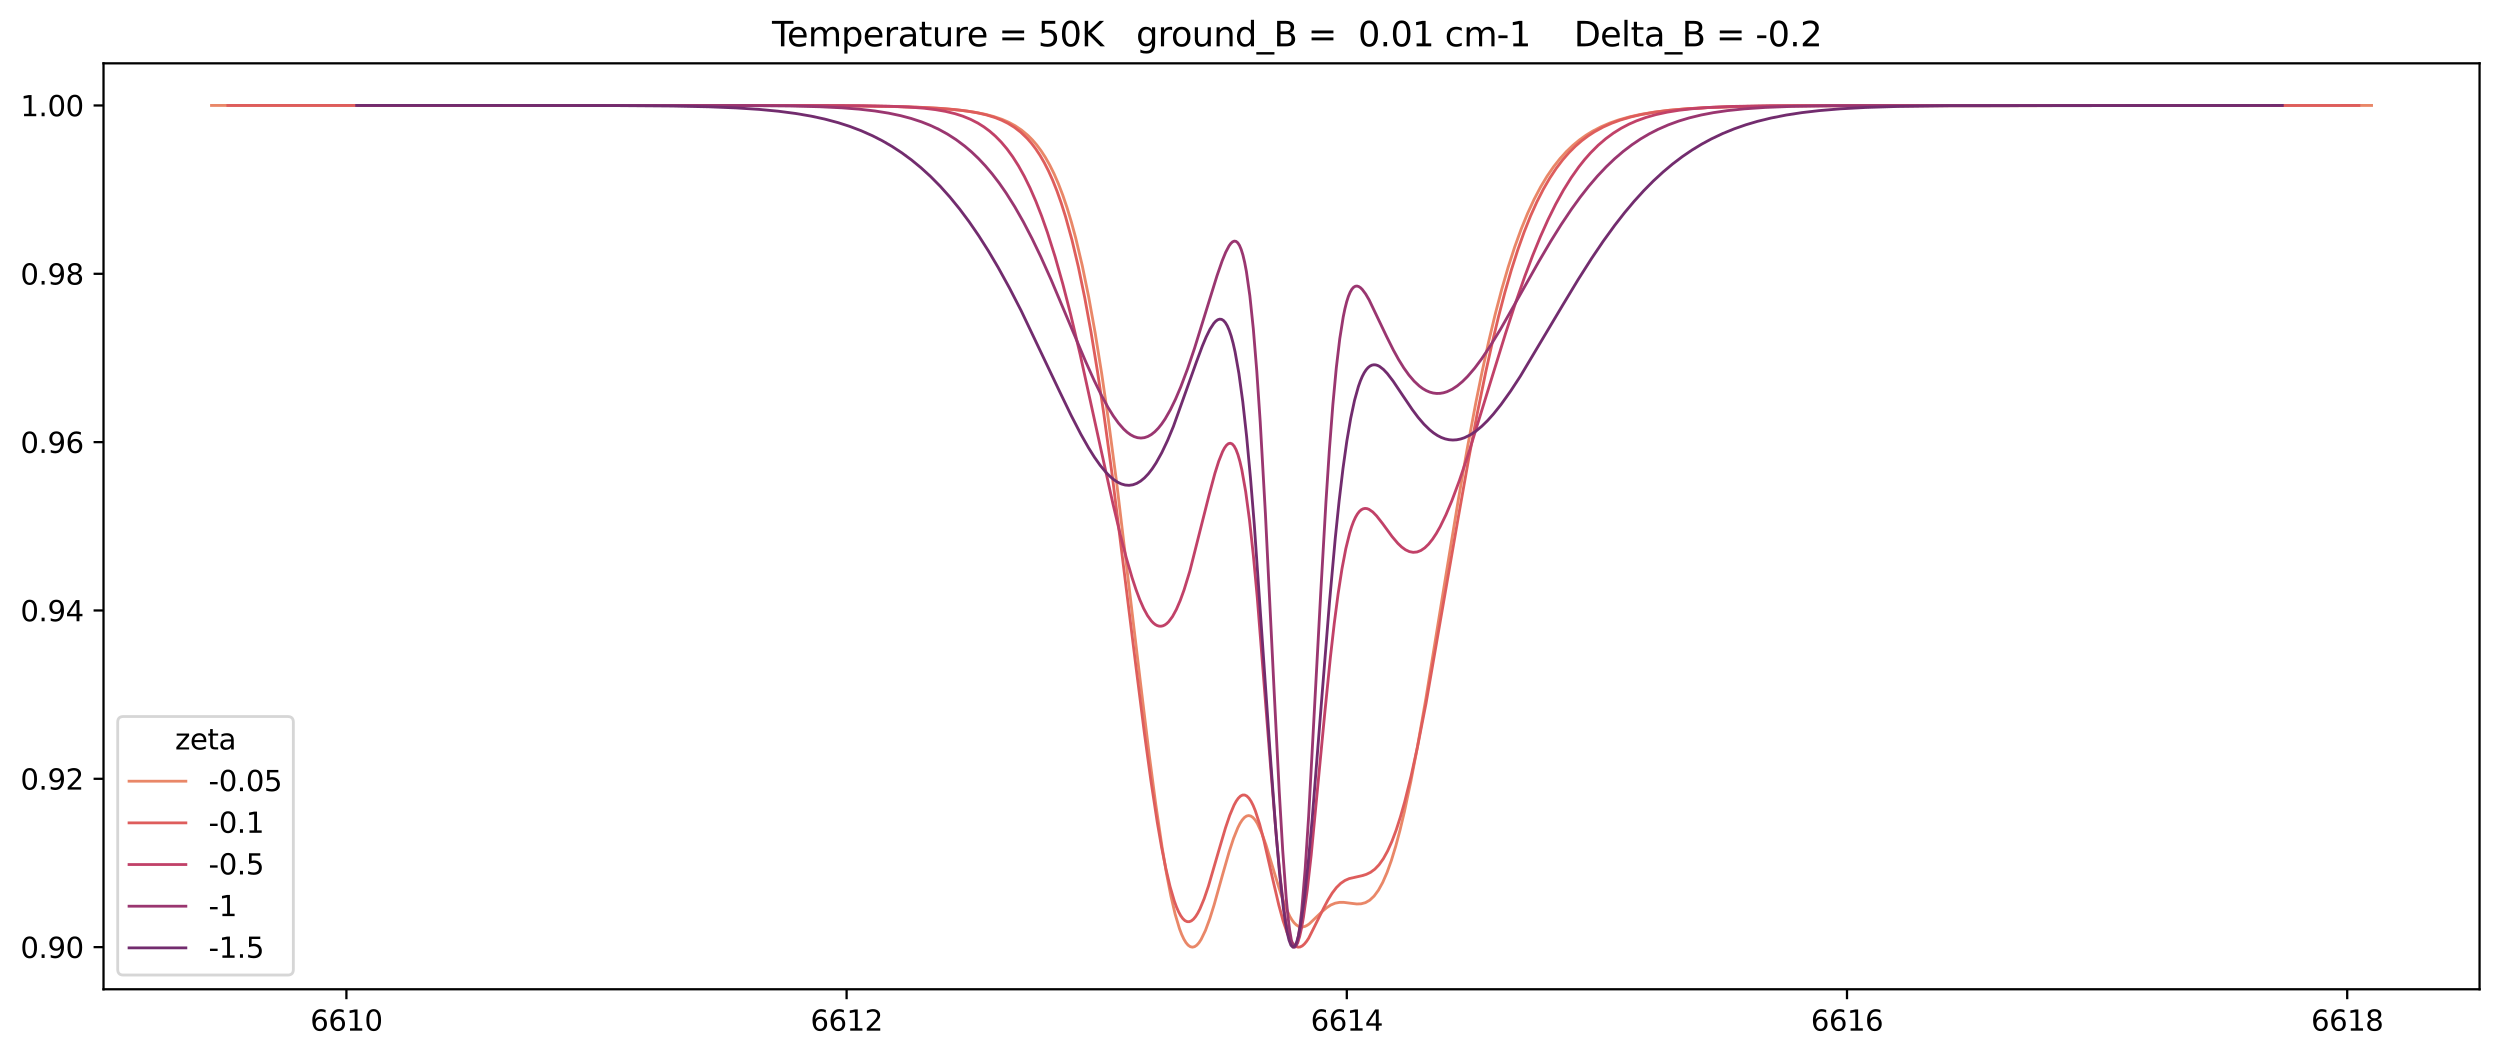 <?xml version="1.0" encoding="utf-8" standalone="no"?>
<!DOCTYPE svg PUBLIC "-//W3C//DTD SVG 1.1//EN"
  "http://www.w3.org/Graphics/SVG/1.1/DTD/svg11.dtd">
<svg height="372.356pt" version="1.1" viewBox="0 0 880.666 372.356" width="880.666pt" xmlns="http://www.w3.org/2000/svg" xmlns:xlink="http://www.w3.org/1999/xlink">
 <defs>
  <style type="text/css">*{stroke-linecap:butt;stroke-linejoin:round;}</style>
 </defs>
 <g id="figure_1">
  <g id="patch_1">
   <path d="M 0 372.356 
L 880.666 372.356 
L 880.666 0 
L 0 0 
z
" style="fill:#ffffff;"/>
  </g>
  <g id="axes_1">
   <g id="patch_2">
    <path d="M 36.466 348.478 
L 873.466 348.478 
L 873.466 22.318 
L 36.466 22.318 
z
" style="fill:#ffffff;"/>
   </g>
   <g id="matplotlib.axis_1">
    <g id="xtick_1">
     <g id="line2d_1">
      <defs>
       <path d="M 0 0 
L 0 3.5 
" id="ma0781d3fad" style="stroke:#000000;stroke-width:0.8;"/>
      </defs>
      <g>
       <use style="stroke:#000000;stroke-width:0.8;" x="122.028" xlink:href="#ma0781d3fad" y="348.478"/>
      </g>
     </g>
     <g id="text_1">
      <!-- 6610 -->
      <g transform="translate(109.303 363.077)scale(0.1 -0.1)">
       <defs>
        <path d="M 2113 2584 
Q 1688 2584 1439 2293 
Q 1191 2003 1191 1497 
Q 1191 994 1439 701 
Q 1688 409 2113 409 
Q 2538 409 2786 701 
Q 3034 994 3034 1497 
Q 3034 2003 2786 2293 
Q 2538 2584 2113 2584 
z
M 3366 4563 
L 3366 3988 
Q 3128 4100 2886 4159 
Q 2644 4219 2406 4219 
Q 1781 4219 1451 3797 
Q 1122 3375 1075 2522 
Q 1259 2794 1537 2939 
Q 1816 3084 2150 3084 
Q 2853 3084 3261 2657 
Q 3669 2231 3669 1497 
Q 3669 778 3244 343 
Q 2819 -91 2113 -91 
Q 1303 -91 875 529 
Q 447 1150 447 2328 
Q 447 3434 972 4092 
Q 1497 4750 2381 4750 
Q 2619 4750 2861 4703 
Q 3103 4656 3366 4563 
z
" id="DejaVuSans-36" transform="scale(0.016)"/>
        <path d="M 794 531 
L 1825 531 
L 1825 4091 
L 703 3866 
L 703 4441 
L 1819 4666 
L 2450 4666 
L 2450 531 
L 3481 531 
L 3481 0 
L 794 0 
L 794 531 
z
" id="DejaVuSans-31" transform="scale(0.016)"/>
        <path d="M 2034 4250 
Q 1547 4250 1301 3770 
Q 1056 3291 1056 2328 
Q 1056 1369 1301 889 
Q 1547 409 2034 409 
Q 2525 409 2770 889 
Q 3016 1369 3016 2328 
Q 3016 3291 2770 3770 
Q 2525 4250 2034 4250 
z
M 2034 4750 
Q 2819 4750 3233 4129 
Q 3647 3509 3647 2328 
Q 3647 1150 3233 529 
Q 2819 -91 2034 -91 
Q 1250 -91 836 529 
Q 422 1150 422 2328 
Q 422 3509 836 4129 
Q 1250 4750 2034 4750 
z
" id="DejaVuSans-30" transform="scale(0.016)"/>
       </defs>
       <use xlink:href="#DejaVuSans-36"/>
       <use x="63.623" xlink:href="#DejaVuSans-36"/>
       <use x="127.246" xlink:href="#DejaVuSans-31"/>
       <use x="190.869" xlink:href="#DejaVuSans-30"/>
      </g>
     </g>
    </g>
    <g id="xtick_2">
     <g id="line2d_2">
      <g>
       <use style="stroke:#000000;stroke-width:0.8;" x="298.231" xlink:href="#ma0781d3fad" y="348.478"/>
      </g>
     </g>
     <g id="text_2">
      <!-- 6612 -->
      <g transform="translate(285.506 363.077)scale(0.1 -0.1)">
       <defs>
        <path d="M 1228 531 
L 3431 531 
L 3431 0 
L 469 0 
L 469 531 
Q 828 903 1448 1529 
Q 2069 2156 2228 2338 
Q 2531 2678 2651 2914 
Q 2772 3150 2772 3378 
Q 2772 3750 2511 3984 
Q 2250 4219 1831 4219 
Q 1534 4219 1204 4116 
Q 875 4013 500 3803 
L 500 4441 
Q 881 4594 1212 4672 
Q 1544 4750 1819 4750 
Q 2544 4750 2975 4387 
Q 3406 4025 3406 3419 
Q 3406 3131 3298 2873 
Q 3191 2616 2906 2266 
Q 2828 2175 2409 1742 
Q 1991 1309 1228 531 
z
" id="DejaVuSans-32" transform="scale(0.016)"/>
       </defs>
       <use xlink:href="#DejaVuSans-36"/>
       <use x="63.623" xlink:href="#DejaVuSans-36"/>
       <use x="127.246" xlink:href="#DejaVuSans-31"/>
       <use x="190.869" xlink:href="#DejaVuSans-32"/>
      </g>
     </g>
    </g>
    <g id="xtick_3">
     <g id="line2d_3">
      <g>
       <use style="stroke:#000000;stroke-width:0.8;" x="474.434" xlink:href="#ma0781d3fad" y="348.478"/>
      </g>
     </g>
     <g id="text_3">
      <!-- 6614 -->
      <g transform="translate(461.709 363.077)scale(0.1 -0.1)">
       <defs>
        <path d="M 2419 4116 
L 825 1625 
L 2419 1625 
L 2419 4116 
z
M 2253 4666 
L 3047 4666 
L 3047 1625 
L 3713 1625 
L 3713 1100 
L 3047 1100 
L 3047 0 
L 2419 0 
L 2419 1100 
L 313 1100 
L 313 1709 
L 2253 4666 
z
" id="DejaVuSans-34" transform="scale(0.016)"/>
       </defs>
       <use xlink:href="#DejaVuSans-36"/>
       <use x="63.623" xlink:href="#DejaVuSans-36"/>
       <use x="127.246" xlink:href="#DejaVuSans-31"/>
       <use x="190.869" xlink:href="#DejaVuSans-34"/>
      </g>
     </g>
    </g>
    <g id="xtick_4">
     <g id="line2d_4">
      <g>
       <use style="stroke:#000000;stroke-width:0.8;" x="650.638" xlink:href="#ma0781d3fad" y="348.478"/>
      </g>
     </g>
     <g id="text_4">
      <!-- 6616 -->
      <g transform="translate(637.913 363.077)scale(0.1 -0.1)">
       <use xlink:href="#DejaVuSans-36"/>
       <use x="63.623" xlink:href="#DejaVuSans-36"/>
       <use x="127.246" xlink:href="#DejaVuSans-31"/>
       <use x="190.869" xlink:href="#DejaVuSans-36"/>
      </g>
     </g>
    </g>
    <g id="xtick_5">
     <g id="line2d_5">
      <g>
       <use style="stroke:#000000;stroke-width:0.8;" x="826.841" xlink:href="#ma0781d3fad" y="348.478"/>
      </g>
     </g>
     <g id="text_5">
      <!-- 6618 -->
      <g transform="translate(814.116 363.077)scale(0.1 -0.1)">
       <defs>
        <path d="M 2034 2216 
Q 1584 2216 1326 1975 
Q 1069 1734 1069 1313 
Q 1069 891 1326 650 
Q 1584 409 2034 409 
Q 2484 409 2743 651 
Q 3003 894 3003 1313 
Q 3003 1734 2745 1975 
Q 2488 2216 2034 2216 
z
M 1403 2484 
Q 997 2584 770 2862 
Q 544 3141 544 3541 
Q 544 4100 942 4425 
Q 1341 4750 2034 4750 
Q 2731 4750 3128 4425 
Q 3525 4100 3525 3541 
Q 3525 3141 3298 2862 
Q 3072 2584 2669 2484 
Q 3125 2378 3379 2068 
Q 3634 1759 3634 1313 
Q 3634 634 3220 271 
Q 2806 -91 2034 -91 
Q 1263 -91 848 271 
Q 434 634 434 1313 
Q 434 1759 690 2068 
Q 947 2378 1403 2484 
z
M 1172 3481 
Q 1172 3119 1398 2916 
Q 1625 2713 2034 2713 
Q 2441 2713 2670 2916 
Q 2900 3119 2900 3481 
Q 2900 3844 2670 4047 
Q 2441 4250 2034 4250 
Q 1625 4250 1398 4047 
Q 1172 3844 1172 3481 
z
" id="DejaVuSans-38" transform="scale(0.016)"/>
       </defs>
       <use xlink:href="#DejaVuSans-36"/>
       <use x="63.623" xlink:href="#DejaVuSans-36"/>
       <use x="127.246" xlink:href="#DejaVuSans-31"/>
       <use x="190.869" xlink:href="#DejaVuSans-38"/>
      </g>
     </g>
    </g>
   </g>
   <g id="matplotlib.axis_2">
    <g id="ytick_1">
     <g id="line2d_6">
      <defs>
       <path d="M 0 0 
L -3.5 0 
" id="m9b3311d807" style="stroke:#000000;stroke-width:0.8;"/>
      </defs>
      <g>
       <use style="stroke:#000000;stroke-width:0.8;" x="36.466" xlink:href="#m9b3311d807" y="333.653"/>
      </g>
     </g>
     <g id="text_6">
      <!-- 0.90 -->
      <g transform="translate(7.2 337.452)scale(0.1 -0.1)">
       <defs>
        <path d="M 684 794 
L 1344 794 
L 1344 0 
L 684 0 
L 684 794 
z
" id="DejaVuSans-2e" transform="scale(0.016)"/>
        <path d="M 703 97 
L 703 672 
Q 941 559 1184 500 
Q 1428 441 1663 441 
Q 2288 441 2617 861 
Q 2947 1281 2994 2138 
Q 2813 1869 2534 1725 
Q 2256 1581 1919 1581 
Q 1219 1581 811 2004 
Q 403 2428 403 3163 
Q 403 3881 828 4315 
Q 1253 4750 1959 4750 
Q 2769 4750 3195 4129 
Q 3622 3509 3622 2328 
Q 3622 1225 3098 567 
Q 2575 -91 1691 -91 
Q 1453 -91 1209 -44 
Q 966 3 703 97 
z
M 1959 2075 
Q 2384 2075 2632 2365 
Q 2881 2656 2881 3163 
Q 2881 3666 2632 3958 
Q 2384 4250 1959 4250 
Q 1534 4250 1286 3958 
Q 1038 3666 1038 3163 
Q 1038 2656 1286 2365 
Q 1534 2075 1959 2075 
z
" id="DejaVuSans-39" transform="scale(0.016)"/>
       </defs>
       <use xlink:href="#DejaVuSans-30"/>
       <use x="63.623" xlink:href="#DejaVuSans-2e"/>
       <use x="95.41" xlink:href="#DejaVuSans-39"/>
       <use x="159.033" xlink:href="#DejaVuSans-30"/>
      </g>
     </g>
    </g>
    <g id="ytick_2">
     <g id="line2d_7">
      <g>
       <use style="stroke:#000000;stroke-width:0.8;" x="36.466" xlink:href="#m9b3311d807" y="274.351"/>
      </g>
     </g>
     <g id="text_7">
      <!-- 0.92 -->
      <g transform="translate(7.2 278.15)scale(0.1 -0.1)">
       <use xlink:href="#DejaVuSans-30"/>
       <use x="63.623" xlink:href="#DejaVuSans-2e"/>
       <use x="95.41" xlink:href="#DejaVuSans-39"/>
       <use x="159.033" xlink:href="#DejaVuSans-32"/>
      </g>
     </g>
    </g>
    <g id="ytick_3">
     <g id="line2d_8">
      <g>
       <use style="stroke:#000000;stroke-width:0.8;" x="36.466" xlink:href="#m9b3311d807" y="215.049"/>
      </g>
     </g>
     <g id="text_8">
      <!-- 0.94 -->
      <g transform="translate(7.2 218.848)scale(0.1 -0.1)">
       <use xlink:href="#DejaVuSans-30"/>
       <use x="63.623" xlink:href="#DejaVuSans-2e"/>
       <use x="95.41" xlink:href="#DejaVuSans-39"/>
       <use x="159.033" xlink:href="#DejaVuSans-34"/>
      </g>
     </g>
    </g>
    <g id="ytick_4">
     <g id="line2d_9">
      <g>
       <use style="stroke:#000000;stroke-width:0.8;" x="36.466" xlink:href="#m9b3311d807" y="155.747"/>
      </g>
     </g>
     <g id="text_9">
      <!-- 0.96 -->
      <g transform="translate(7.2 159.546)scale(0.1 -0.1)">
       <use xlink:href="#DejaVuSans-30"/>
       <use x="63.623" xlink:href="#DejaVuSans-2e"/>
       <use x="95.41" xlink:href="#DejaVuSans-39"/>
       <use x="159.033" xlink:href="#DejaVuSans-36"/>
      </g>
     </g>
    </g>
    <g id="ytick_5">
     <g id="line2d_10">
      <g>
       <use style="stroke:#000000;stroke-width:0.8;" x="36.466" xlink:href="#m9b3311d807" y="96.445"/>
      </g>
     </g>
     <g id="text_10">
      <!-- 0.98 -->
      <g transform="translate(7.2 100.245)scale(0.1 -0.1)">
       <use xlink:href="#DejaVuSans-30"/>
       <use x="63.623" xlink:href="#DejaVuSans-2e"/>
       <use x="95.41" xlink:href="#DejaVuSans-39"/>
       <use x="159.033" xlink:href="#DejaVuSans-38"/>
      </g>
     </g>
    </g>
    <g id="ytick_6">
     <g id="line2d_11">
      <g>
       <use style="stroke:#000000;stroke-width:0.8;" x="36.466" xlink:href="#m9b3311d807" y="37.144"/>
      </g>
     </g>
     <g id="text_11">
      <!-- 1.00 -->
      <g transform="translate(7.2 40.943)scale(0.1 -0.1)">
       <use xlink:href="#DejaVuSans-31"/>
       <use x="63.623" xlink:href="#DejaVuSans-2e"/>
       <use x="95.41" xlink:href="#DejaVuSans-30"/>
       <use x="159.033" xlink:href="#DejaVuSans-30"/>
      </g>
     </g>
    </g>
   </g>
   <g id="line2d_12">
    <path clip-path="url(#p9abf6c8085)" d="M 835.42 37.144 
L 633.384 37.253 
L 614.331 37.49 
L 602.9 37.835 
L 594.517 38.29 
L 587.659 38.883 
L 582.325 39.552 
L 577.753 40.334 
L 573.943 41.181 
L 570.133 42.261 
L 567.085 43.335 
L 564.037 44.64 
L 560.99 46.227 
L 558.704 47.638 
L 556.418 49.27 
L 554.132 51.157 
L 551.846 53.336 
L 549.561 55.848 
L 547.275 58.74 
L 544.989 62.061 
L 542.703 65.864 
L 540.418 70.207 
L 538.132 75.146 
L 535.846 80.739 
L 533.561 87.044 
L 531.275 94.113 
L 528.99 101.991 
L 526.704 110.712 
L 524.418 120.297 
L 522.133 130.748 
L 519.847 142.043 
L 516.8 158.331 
L 513.753 175.834 
L 509.182 203.672 
L 502.326 245.865 
L 499.278 263.282 
L 496.993 275.254 
L 494.708 286.012 
L 493.184 292.404 
L 491.661 298.111 
L 490.137 303.097 
L 488.614 307.341 
L 487.09 310.837 
L 485.566 313.601 
L 484.043 315.67 
L 482.52 317.1 
L 480.996 317.97 
L 479.473 318.378 
L 477.949 318.439 
L 475.664 318.169 
L 473.379 317.873 
L 471.855 317.877 
L 470.332 318.164 
L 468.808 318.797 
L 467.285 319.791 
L 465.762 321.097 
L 461.191 325.466 
L 460.43 325.979 
L 459.668 326.347 
L 458.906 326.539 
L 458.145 326.529 
L 457.383 326.291 
L 456.621 325.805 
L 455.86 325.059 
L 455.098 324.044 
L 454.336 322.76 
L 452.813 319.42 
L 451.29 315.184 
L 449.005 307.729 
L 445.958 297.616 
L 444.435 293.35 
L 442.912 290.061 
L 442.15 288.864 
L 441.388 287.995 
L 440.627 287.469 
L 439.865 287.296 
L 439.103 287.475 
L 438.342 288.004 
L 437.58 288.872 
L 436.819 290.062 
L 436.057 291.554 
L 434.534 295.34 
L 433.01 299.986 
L 430.726 307.945 
L 427.679 318.798 
L 426.156 323.658 
L 424.633 327.782 
L 423.11 330.941 
L 422.348 332.099 
L 421.586 332.947 
L 420.825 333.47 
L 420.063 333.653 
L 419.302 333.484 
L 418.54 332.955 
L 417.779 332.059 
L 417.017 330.793 
L 416.255 329.157 
L 415.494 327.151 
L 413.971 322.049 
L 412.448 315.543 
L 410.924 307.723 
L 409.401 298.703 
L 407.117 283.226 
L 404.832 265.88 
L 401.786 240.82 
L 393.409 170.391 
L 390.363 147.302 
L 388.079 131.55 
L 385.794 117.299 
L 383.51 104.612 
L 381.225 93.485 
L 378.941 83.863 
L 377.418 78.238 
L 375.895 73.205 
L 374.372 68.724 
L 372.849 64.754 
L 371.326 61.252 
L 369.803 58.176 
L 368.28 55.484 
L 366.758 53.135 
L 365.235 51.092 
L 363.712 49.319 
L 362.189 47.783 
L 359.905 45.86 
L 357.62 44.314 
L 355.336 43.072 
L 353.052 42.072 
L 350.006 41.03 
L 346.961 40.237 
L 343.154 39.499 
L 338.586 38.867 
L 333.256 38.359 
L 326.404 37.931 
L 317.268 37.591 
L 304.326 37.346 
L 283.011 37.198 
L 234.297 37.146 
L 74.511 37.144 
L 74.511 37.144 
" style="fill:none;stroke:#e98768;stroke-linecap:square;"/>
   </g>
   <g id="line2d_13">
    <path clip-path="url(#p9abf6c8085)" d="M 830.959 37.144 
L 632.389 37.251 
L 613.592 37.491 
L 602.315 37.843 
L 594.045 38.317 
L 588.03 38.855 
L 582.768 39.532 
L 578.257 40.327 
L 574.498 41.194 
L 570.74 42.303 
L 567.733 43.411 
L 564.726 44.76 
L 561.719 46.403 
L 559.464 47.865 
L 557.209 49.556 
L 554.953 51.509 
L 552.698 53.763 
L 550.443 56.357 
L 548.188 59.335 
L 545.933 62.745 
L 543.678 66.636 
L 541.423 71.059 
L 539.168 76.067 
L 536.913 81.71 
L 534.658 88.036 
L 532.403 95.086 
L 530.148 102.894 
L 527.893 111.483 
L 525.639 120.861 
L 523.384 131.019 
L 520.377 145.719 
L 517.371 161.605 
L 513.613 182.773 
L 502.339 247.766 
L 499.333 263.095 
L 497.078 273.401 
L 494.824 282.476 
L 493.32 287.77 
L 491.817 292.425 
L 490.314 296.427 
L 488.811 299.776 
L 487.308 302.492 
L 485.805 304.609 
L 484.302 306.183 
L 482.799 307.288 
L 481.296 308.016 
L 479.793 308.474 
L 475.284 309.496 
L 473.781 310.159 
L 472.278 311.184 
L 470.775 312.657 
L 469.272 314.624 
L 467.769 317.075 
L 466.266 319.936 
L 461.006 330.491 
L 460.254 331.617 
L 459.503 332.531 
L 458.752 333.197 
L 458 333.58 
L 457.249 333.653 
L 456.497 333.39 
L 455.746 332.775 
L 454.994 331.799 
L 454.243 330.46 
L 453.491 328.765 
L 451.989 324.379 
L 450.486 318.862 
L 448.231 309.218 
L 445.226 296.053 
L 443.723 290.32 
L 442.22 285.647 
L 441.469 283.794 
L 440.717 282.295 
L 439.966 281.168 
L 439.214 280.421 
L 438.463 280.056 
L 437.712 280.07 
L 436.96 280.452 
L 436.209 281.188 
L 435.457 282.257 
L 434.706 283.635 
L 433.203 287.202 
L 431.7 291.632 
L 429.446 299.266 
L 425.689 312.166 
L 424.187 316.581 
L 422.684 320.211 
L 421.933 321.671 
L 421.181 322.865 
L 420.43 323.775 
L 419.679 324.386 
L 418.927 324.684 
L 418.176 324.658 
L 417.425 324.3 
L 416.673 323.605 
L 415.922 322.567 
L 415.171 321.187 
L 414.419 319.464 
L 413.668 317.401 
L 412.165 312.278 
L 410.663 305.877 
L 409.16 298.285 
L 407.657 289.608 
L 405.403 274.839 
L 403.149 258.387 
L 400.144 234.704 
L 391.88 168.077 
L 388.875 146.062 
L 386.621 130.951 
L 384.367 117.198 
L 382.113 104.871 
L 379.86 93.981 
L 377.606 84.491 
L 375.352 76.325 
L 373.85 71.568 
L 372.347 67.32 
L 370.845 63.544 
L 369.342 60.204 
L 367.84 57.261 
L 366.337 54.677 
L 364.835 52.417 
L 363.333 50.446 
L 361.83 48.732 
L 359.577 46.578 
L 357.323 44.843 
L 355.069 43.449 
L 352.816 42.33 
L 350.562 41.43 
L 347.558 40.497 
L 344.553 39.792 
L 340.797 39.141 
L 336.29 38.591 
L 330.281 38.105 
L 322.77 37.732 
L 312.255 37.446 
L 296.483 37.256 
L 267.194 37.161 
L 150.818 37.144 
L 80.265 37.144 
L 80.265 37.144 
" style="fill:none;stroke:#de5d5c;stroke-linecap:square;"/>
   </g>
   <g id="line2d_14">
    <path clip-path="url(#p9abf6c8085)" d="M 803.949 37.144 
L 624.039 37.251 
L 610.465 37.49 
L 602.321 37.835 
L 596.213 38.293 
L 591.463 38.837 
L 587.391 39.491 
L 583.32 40.374 
L 579.927 41.335 
L 576.534 42.552 
L 573.819 43.745 
L 571.105 45.169 
L 568.391 46.858 
L 565.676 48.849 
L 562.962 51.182 
L 560.248 53.897 
L 558.212 56.208 
L 556.177 58.774 
L 553.463 62.62 
L 550.748 66.983 
L 548.034 71.892 
L 545.32 77.369 
L 542.606 83.423 
L 539.892 90.054 
L 537.178 97.241 
L 533.786 106.947 
L 530.393 117.34 
L 525.644 132.688 
L 517.503 159.142 
L 514.11 169.241 
L 511.397 176.507 
L 509.361 181.334 
L 507.326 185.527 
L 505.969 187.927 
L 504.612 189.983 
L 503.255 191.677 
L 501.899 192.992 
L 500.542 193.916 
L 499.185 194.443 
L 497.828 194.572 
L 496.471 194.311 
L 495.115 193.675 
L 493.758 192.692 
L 492.401 191.399 
L 490.366 188.992 
L 486.974 184.353 
L 484.939 181.748 
L 483.582 180.354 
L 482.225 179.415 
L 481.547 179.168 
L 480.869 179.1 
L 480.19 179.233 
L 479.512 179.591 
L 478.834 180.198 
L 478.155 181.076 
L 477.477 182.249 
L 476.798 183.739 
L 476.12 185.568 
L 475.442 187.755 
L 474.085 193.271 
L 472.728 200.396 
L 471.372 209.181 
L 470.015 219.597 
L 468.658 231.521 
L 466.623 251.686 
L 461.875 301.33 
L 460.518 313.341 
L 459.162 323.09 
L 458.483 326.909 
L 457.805 329.93 
L 457.127 332.091 
L 456.449 333.343 
L 455.77 333.653 
L 455.092 332.997 
L 454.414 331.37 
L 453.735 328.779 
L 453.057 325.251 
L 452.379 320.823 
L 451.022 309.495 
L 449.666 295.374 
L 447.631 270.584 
L 442.883 210.339 
L 441.526 195.777 
L 440.17 183.315 
L 438.813 173.195 
L 437.457 165.506 
L 436.778 162.565 
L 436.1 160.208 
L 435.422 158.413 
L 434.744 157.155 
L 434.065 156.404 
L 433.387 156.128 
L 432.709 156.294 
L 432.031 156.865 
L 431.352 157.804 
L 430.674 159.076 
L 429.318 162.471 
L 427.961 166.771 
L 425.926 174.352 
L 419.144 201.177 
L 417.109 207.794 
L 415.753 211.538 
L 414.397 214.68 
L 413.04 217.179 
L 411.684 219.007 
L 411.006 219.664 
L 410.327 220.149 
L 409.649 220.459 
L 408.971 220.597 
L 408.293 220.562 
L 407.615 220.357 
L 406.936 219.982 
L 406.258 219.44 
L 405.58 218.734 
L 404.224 216.843 
L 402.867 214.34 
L 401.511 211.259 
L 400.155 207.641 
L 398.798 203.531 
L 396.764 196.546 
L 394.729 188.729 
L 392.017 177.313 
L 387.948 158.888 
L 380.488 124.804 
L 377.097 110.518 
L 374.385 100.007 
L 371.673 90.435 
L 368.96 81.862 
L 366.926 76.098 
L 364.892 70.895 
L 362.857 66.237 
L 360.823 62.097 
L 358.789 58.444 
L 356.754 55.243 
L 354.72 52.456 
L 352.686 50.045 
L 350.652 47.971 
L 348.618 46.197 
L 346.584 44.688 
L 344.549 43.41 
L 341.837 42.013 
L 339.125 40.91 
L 336.413 40.044 
L 333.023 39.225 
L 329.633 38.629 
L 325.565 38.129 
L 320.141 37.71 
L 313.361 37.424 
L 303.191 37.241 
L 283.532 37.157 
L 187.285 37.144 
L 126.3 37.144 
L 126.3 37.144 
" style="fill:none;stroke:#c14168;stroke-linecap:square;"/>
   </g>
   <g id="line2d_15">
    <path clip-path="url(#p9abf6c8085)" d="M 791.892 37.144 
L 644.98 37.251 
L 630.964 37.487 
L 621.823 37.841 
L 614.51 38.336 
L 608.417 38.973 
L 603.542 39.687 
L 599.276 40.504 
L 595.011 41.544 
L 591.355 42.648 
L 587.699 43.982 
L 584.043 45.581 
L 580.997 47.142 
L 577.95 48.934 
L 574.904 50.977 
L 571.857 53.292 
L 568.811 55.898 
L 565.764 58.81 
L 562.718 62.041 
L 559.672 65.599 
L 556.626 69.485 
L 553.579 73.694 
L 549.924 79.149 
L 546.268 85.002 
L 542.004 92.244 
L 535.302 104.147 
L 528.601 115.926 
L 524.946 121.903 
L 521.9 126.448 
L 519.464 129.706 
L 517.027 132.554 
L 515.199 134.381 
L 513.372 135.913 
L 511.544 137.125 
L 509.717 137.99 
L 508.499 138.364 
L 507.28 138.568 
L 506.062 138.598 
L 504.844 138.447 
L 503.625 138.113 
L 502.407 137.591 
L 501.189 136.88 
L 499.971 135.978 
L 498.143 134.266 
L 496.316 132.127 
L 494.488 129.573 
L 492.661 126.624 
L 490.834 123.314 
L 488.397 118.432 
L 482.306 105.668 
L 481.088 103.583 
L 479.87 101.947 
L 479.261 101.356 
L 478.652 100.953 
L 478.043 100.769 
L 477.434 100.837 
L 476.824 101.195 
L 476.215 101.88 
L 475.606 102.932 
L 474.997 104.394 
L 474.388 106.309 
L 473.779 108.719 
L 473.17 111.666 
L 471.952 119.333 
L 470.734 129.587 
L 469.516 142.613 
L 468.297 158.451 
L 467.079 176.951 
L 465.252 208.795 
L 460.989 287.63 
L 459.771 306.152 
L 458.552 320.631 
L 457.943 326.023 
L 457.334 330.04 
L 456.725 332.602 
L 456.116 333.653 
L 455.507 333.162 
L 454.898 331.128 
L 454.289 327.574 
L 453.68 322.552 
L 453.071 316.139 
L 451.853 299.562 
L 450.635 278.88 
L 448.808 242.943 
L 445.763 180.978 
L 443.936 148.666 
L 442.718 130.655 
L 441.5 115.828 
L 440.282 104.218 
L 439.064 95.663 
L 438.455 92.443 
L 437.846 89.868 
L 437.237 87.89 
L 436.628 86.458 
L 436.019 85.521 
L 435.41 85.03 
L 434.801 84.935 
L 434.192 85.19 
L 433.583 85.752 
L 432.974 86.581 
L 431.756 88.891 
L 430.538 91.865 
L 428.711 97.136 
L 425.666 106.95 
L 420.794 122.686 
L 418.358 129.87 
L 415.922 136.332 
L 414.095 140.619 
L 412.269 144.373 
L 410.442 147.555 
L 409.224 149.346 
L 408.006 150.864 
L 406.788 152.107 
L 405.57 153.072 
L 404.352 153.759 
L 403.134 154.169 
L 401.917 154.307 
L 400.699 154.178 
L 399.481 153.788 
L 398.263 153.145 
L 397.045 152.259 
L 395.827 151.141 
L 394.001 149.054 
L 392.174 146.515 
L 390.347 143.569 
L 387.912 139.098 
L 385.476 134.115 
L 382.432 127.352 
L 377.56 115.832 
L 370.254 98.496 
L 366.601 90.368 
L 363.557 84.042 
L 360.512 78.188 
L 357.468 72.838 
L 354.424 68.003 
L 351.989 64.503 
L 349.553 61.32 
L 347.118 58.44 
L 344.683 55.847 
L 342.248 53.523 
L 339.813 51.448 
L 336.769 49.174 
L 333.725 47.22 
L 330.681 45.549 
L 327.637 44.128 
L 324.593 42.923 
L 320.94 41.724 
L 317.288 40.753 
L 313.027 39.857 
L 308.157 39.082 
L 302.678 38.455 
L 296.591 37.979 
L 288.678 37.597 
L 278.33 37.339 
L 262.505 37.192 
L 225.989 37.145 
L 183.393 37.144 
L 183.393 37.144 
" style="fill:none;stroke:#9a3670;stroke-linecap:square;"/>
   </g>
   <g id="line2d_16">
    <path clip-path="url(#p9abf6c8085)" d="M 803.949 37.144 
L 686.372 37.251 
L 668.706 37.491 
L 657.155 37.854 
L 648.323 38.337 
L 640.849 38.962 
L 634.735 39.676 
L 629.3 40.51 
L 623.865 41.579 
L 619.109 42.746 
L 615.033 43.949 
L 610.957 45.367 
L 606.882 47.028 
L 602.806 48.962 
L 599.409 50.803 
L 596.013 52.871 
L 592.616 55.184 
L 589.22 57.757 
L 585.824 60.606 
L 582.427 63.744 
L 579.031 67.181 
L 575.635 70.925 
L 572.239 74.978 
L 568.843 79.338 
L 564.767 84.963 
L 560.692 90.99 
L 555.938 98.466 
L 550.504 107.461 
L 535.562 132.54 
L 532.167 137.731 
L 528.771 142.488 
L 526.055 145.89 
L 524.017 148.16 
L 521.98 150.156 
L 519.943 151.847 
L 517.905 153.205 
L 515.868 154.201 
L 514.51 154.651 
L 513.152 154.922 
L 511.793 155.008 
L 510.435 154.902 
L 509.077 154.602 
L 507.719 154.104 
L 506.361 153.407 
L 505.002 152.511 
L 503.644 151.42 
L 501.607 149.431 
L 499.57 147.051 
L 497.533 144.336 
L 494.137 139.317 
L 490.742 134.252 
L 488.705 131.591 
L 487.347 130.149 
L 485.989 129.094 
L 485.31 128.748 
L 484.631 128.545 
L 483.952 128.501 
L 483.273 128.634 
L 482.594 128.963 
L 481.915 129.506 
L 481.236 130.285 
L 480.557 131.318 
L 479.878 132.626 
L 479.199 134.23 
L 478.52 136.15 
L 477.162 141.018 
L 475.804 147.377 
L 474.446 155.355 
L 473.088 165.038 
L 471.73 176.462 
L 470.372 189.586 
L 468.335 212.144 
L 465.619 246.006 
L 462.224 288.678 
L 460.866 303.658 
L 459.508 316.301 
L 458.15 325.89 
L 457.471 329.344 
L 456.792 331.819 
L 456.113 333.267 
L 455.434 333.653 
L 454.755 332.956 
L 454.076 331.174 
L 453.397 328.317 
L 452.718 324.413 
L 452.039 319.507 
L 450.682 306.929 
L 449.324 291.197 
L 447.287 263.403 
L 441.855 184.973 
L 440.497 168.303 
L 439.14 153.74 
L 437.782 141.474 
L 436.424 131.554 
L 435.066 123.912 
L 434.387 120.902 
L 433.708 118.399 
L 433.029 116.378 
L 432.351 114.808 
L 431.672 113.659 
L 430.993 112.9 
L 430.314 112.5 
L 429.635 112.428 
L 428.956 112.653 
L 428.277 113.147 
L 427.598 113.882 
L 426.24 115.968 
L 424.883 118.716 
L 423.525 121.956 
L 421.488 127.42 
L 413.342 150.246 
L 411.305 155.131 
L 409.269 159.437 
L 407.232 163.1 
L 405.874 165.164 
L 404.517 166.916 
L 403.159 168.352 
L 401.801 169.471 
L 400.444 170.277 
L 399.086 170.773 
L 397.728 170.966 
L 396.371 170.866 
L 395.013 170.482 
L 393.655 169.828 
L 392.298 168.916 
L 390.94 167.762 
L 389.583 166.379 
L 387.546 163.914 
L 385.51 161.029 
L 383.473 157.78 
L 380.758 152.98 
L 377.364 146.406 
L 373.292 137.978 
L 359.717 109.444 
L 355.644 101.54 
L 351.572 94.143 
L 348.178 88.401 
L 344.785 83.059 
L 341.391 78.117 
L 337.998 73.57 
L 334.604 69.409 
L 331.211 65.619 
L 327.818 62.183 
L 324.424 59.082 
L 321.031 56.296 
L 317.638 53.803 
L 314.245 51.582 
L 310.852 49.612 
L 307.459 47.873 
L 303.387 46.06 
L 299.315 44.516 
L 295.244 43.208 
L 290.494 41.941 
L 285.744 40.912 
L 280.315 39.979 
L 274.208 39.181 
L 267.423 38.535 
L 259.281 38.008 
L 249.782 37.627 
L 236.891 37.354 
L 217.895 37.2 
L 176.515 37.146 
L 125.647 37.144 
L 125.647 37.144 
" style="fill:none;stroke:#722c6e;stroke-linecap:square;"/>
   </g>
   <g id="patch_3">
    <path d="M 36.466 348.478 
L 36.466 22.318 
" style="fill:none;stroke:#000000;stroke-linecap:square;stroke-linejoin:miter;stroke-width:0.8;"/>
   </g>
   <g id="patch_4">
    <path d="M 873.466 348.478 
L 873.466 22.318 
" style="fill:none;stroke:#000000;stroke-linecap:square;stroke-linejoin:miter;stroke-width:0.8;"/>
   </g>
   <g id="patch_5">
    <path d="M 36.466 348.478 
L 873.466 348.478 
" style="fill:none;stroke:#000000;stroke-linecap:square;stroke-linejoin:miter;stroke-width:0.8;"/>
   </g>
   <g id="patch_6">
    <path d="M 36.466 22.318 
L 873.466 22.318 
" style="fill:none;stroke:#000000;stroke-linecap:square;stroke-linejoin:miter;stroke-width:0.8;"/>
   </g>
   <g id="text_12">
    <!--  Temperature = 50K   ground_B =  0.01 cm-1    Delta_B = -0.2 -->
    <g transform="translate(268.141 16.318)scale(0.12 -0.12)">
     <defs>
      <path id="DejaVuSans-20" transform="scale(0.016)"/>
      <path d="M -19 4666 
L 3928 4666 
L 3928 4134 
L 2272 4134 
L 2272 0 
L 1638 0 
L 1638 4134 
L -19 4134 
L -19 4666 
z
" id="DejaVuSans-54" transform="scale(0.016)"/>
      <path d="M 3597 1894 
L 3597 1613 
L 953 1613 
Q 991 1019 1311 708 
Q 1631 397 2203 397 
Q 2534 397 2845 478 
Q 3156 559 3463 722 
L 3463 178 
Q 3153 47 2828 -22 
Q 2503 -91 2169 -91 
Q 1331 -91 842 396 
Q 353 884 353 1716 
Q 353 2575 817 3079 
Q 1281 3584 2069 3584 
Q 2775 3584 3186 3129 
Q 3597 2675 3597 1894 
z
M 3022 2063 
Q 3016 2534 2758 2815 
Q 2500 3097 2075 3097 
Q 1594 3097 1305 2825 
Q 1016 2553 972 2059 
L 3022 2063 
z
" id="DejaVuSans-65" transform="scale(0.016)"/>
      <path d="M 3328 2828 
Q 3544 3216 3844 3400 
Q 4144 3584 4550 3584 
Q 5097 3584 5394 3201 
Q 5691 2819 5691 2113 
L 5691 0 
L 5113 0 
L 5113 2094 
Q 5113 2597 4934 2840 
Q 4756 3084 4391 3084 
Q 3944 3084 3684 2787 
Q 3425 2491 3425 1978 
L 3425 0 
L 2847 0 
L 2847 2094 
Q 2847 2600 2669 2842 
Q 2491 3084 2119 3084 
Q 1678 3084 1418 2786 
Q 1159 2488 1159 1978 
L 1159 0 
L 581 0 
L 581 3500 
L 1159 3500 
L 1159 2956 
Q 1356 3278 1631 3431 
Q 1906 3584 2284 3584 
Q 2666 3584 2933 3390 
Q 3200 3197 3328 2828 
z
" id="DejaVuSans-6d" transform="scale(0.016)"/>
      <path d="M 1159 525 
L 1159 -1331 
L 581 -1331 
L 581 3500 
L 1159 3500 
L 1159 2969 
Q 1341 3281 1617 3432 
Q 1894 3584 2278 3584 
Q 2916 3584 3314 3078 
Q 3713 2572 3713 1747 
Q 3713 922 3314 415 
Q 2916 -91 2278 -91 
Q 1894 -91 1617 61 
Q 1341 213 1159 525 
z
M 3116 1747 
Q 3116 2381 2855 2742 
Q 2594 3103 2138 3103 
Q 1681 3103 1420 2742 
Q 1159 2381 1159 1747 
Q 1159 1113 1420 752 
Q 1681 391 2138 391 
Q 2594 391 2855 752 
Q 3116 1113 3116 1747 
z
" id="DejaVuSans-70" transform="scale(0.016)"/>
      <path d="M 2631 2963 
Q 2534 3019 2420 3045 
Q 2306 3072 2169 3072 
Q 1681 3072 1420 2755 
Q 1159 2438 1159 1844 
L 1159 0 
L 581 0 
L 581 3500 
L 1159 3500 
L 1159 2956 
Q 1341 3275 1631 3429 
Q 1922 3584 2338 3584 
Q 2397 3584 2469 3576 
Q 2541 3569 2628 3553 
L 2631 2963 
z
" id="DejaVuSans-72" transform="scale(0.016)"/>
      <path d="M 2194 1759 
Q 1497 1759 1228 1600 
Q 959 1441 959 1056 
Q 959 750 1161 570 
Q 1363 391 1709 391 
Q 2188 391 2477 730 
Q 2766 1069 2766 1631 
L 2766 1759 
L 2194 1759 
z
M 3341 1997 
L 3341 0 
L 2766 0 
L 2766 531 
Q 2569 213 2275 61 
Q 1981 -91 1556 -91 
Q 1019 -91 701 211 
Q 384 513 384 1019 
Q 384 1609 779 1909 
Q 1175 2209 1959 2209 
L 2766 2209 
L 2766 2266 
Q 2766 2663 2505 2880 
Q 2244 3097 1772 3097 
Q 1472 3097 1187 3025 
Q 903 2953 641 2809 
L 641 3341 
Q 956 3463 1253 3523 
Q 1550 3584 1831 3584 
Q 2591 3584 2966 3190 
Q 3341 2797 3341 1997 
z
" id="DejaVuSans-61" transform="scale(0.016)"/>
      <path d="M 1172 4494 
L 1172 3500 
L 2356 3500 
L 2356 3053 
L 1172 3053 
L 1172 1153 
Q 1172 725 1289 603 
Q 1406 481 1766 481 
L 2356 481 
L 2356 0 
L 1766 0 
Q 1100 0 847 248 
Q 594 497 594 1153 
L 594 3053 
L 172 3053 
L 172 3500 
L 594 3500 
L 594 4494 
L 1172 4494 
z
" id="DejaVuSans-74" transform="scale(0.016)"/>
      <path d="M 544 1381 
L 544 3500 
L 1119 3500 
L 1119 1403 
Q 1119 906 1312 657 
Q 1506 409 1894 409 
Q 2359 409 2629 706 
Q 2900 1003 2900 1516 
L 2900 3500 
L 3475 3500 
L 3475 0 
L 2900 0 
L 2900 538 
Q 2691 219 2414 64 
Q 2138 -91 1772 -91 
Q 1169 -91 856 284 
Q 544 659 544 1381 
z
M 1991 3584 
L 1991 3584 
z
" id="DejaVuSans-75" transform="scale(0.016)"/>
      <path d="M 678 2906 
L 4684 2906 
L 4684 2381 
L 678 2381 
L 678 2906 
z
M 678 1631 
L 4684 1631 
L 4684 1100 
L 678 1100 
L 678 1631 
z
" id="DejaVuSans-3d" transform="scale(0.016)"/>
      <path d="M 691 4666 
L 3169 4666 
L 3169 4134 
L 1269 4134 
L 1269 2991 
Q 1406 3038 1543 3061 
Q 1681 3084 1819 3084 
Q 2600 3084 3056 2656 
Q 3513 2228 3513 1497 
Q 3513 744 3044 326 
Q 2575 -91 1722 -91 
Q 1428 -91 1123 -41 
Q 819 9 494 109 
L 494 744 
Q 775 591 1075 516 
Q 1375 441 1709 441 
Q 2250 441 2565 725 
Q 2881 1009 2881 1497 
Q 2881 1984 2565 2268 
Q 2250 2553 1709 2553 
Q 1456 2553 1204 2497 
Q 953 2441 691 2322 
L 691 4666 
z
" id="DejaVuSans-35" transform="scale(0.016)"/>
      <path d="M 628 4666 
L 1259 4666 
L 1259 2694 
L 3353 4666 
L 4166 4666 
L 1850 2491 
L 4331 0 
L 3500 0 
L 1259 2247 
L 1259 0 
L 628 0 
L 628 4666 
z
" id="DejaVuSans-4b" transform="scale(0.016)"/>
      <path d="M 2906 1791 
Q 2906 2416 2648 2759 
Q 2391 3103 1925 3103 
Q 1463 3103 1205 2759 
Q 947 2416 947 1791 
Q 947 1169 1205 825 
Q 1463 481 1925 481 
Q 2391 481 2648 825 
Q 2906 1169 2906 1791 
z
M 3481 434 
Q 3481 -459 3084 -895 
Q 2688 -1331 1869 -1331 
Q 1566 -1331 1297 -1286 
Q 1028 -1241 775 -1147 
L 775 -588 
Q 1028 -725 1275 -790 
Q 1522 -856 1778 -856 
Q 2344 -856 2625 -561 
Q 2906 -266 2906 331 
L 2906 616 
Q 2728 306 2450 153 
Q 2172 0 1784 0 
Q 1141 0 747 490 
Q 353 981 353 1791 
Q 353 2603 747 3093 
Q 1141 3584 1784 3584 
Q 2172 3584 2450 3431 
Q 2728 3278 2906 2969 
L 2906 3500 
L 3481 3500 
L 3481 434 
z
" id="DejaVuSans-67" transform="scale(0.016)"/>
      <path d="M 1959 3097 
Q 1497 3097 1228 2736 
Q 959 2375 959 1747 
Q 959 1119 1226 758 
Q 1494 397 1959 397 
Q 2419 397 2687 759 
Q 2956 1122 2956 1747 
Q 2956 2369 2687 2733 
Q 2419 3097 1959 3097 
z
M 1959 3584 
Q 2709 3584 3137 3096 
Q 3566 2609 3566 1747 
Q 3566 888 3137 398 
Q 2709 -91 1959 -91 
Q 1206 -91 779 398 
Q 353 888 353 1747 
Q 353 2609 779 3096 
Q 1206 3584 1959 3584 
z
" id="DejaVuSans-6f" transform="scale(0.016)"/>
      <path d="M 3513 2113 
L 3513 0 
L 2938 0 
L 2938 2094 
Q 2938 2591 2744 2837 
Q 2550 3084 2163 3084 
Q 1697 3084 1428 2787 
Q 1159 2491 1159 1978 
L 1159 0 
L 581 0 
L 581 3500 
L 1159 3500 
L 1159 2956 
Q 1366 3272 1645 3428 
Q 1925 3584 2291 3584 
Q 2894 3584 3203 3211 
Q 3513 2838 3513 2113 
z
" id="DejaVuSans-6e" transform="scale(0.016)"/>
      <path d="M 2906 2969 
L 2906 4863 
L 3481 4863 
L 3481 0 
L 2906 0 
L 2906 525 
Q 2725 213 2448 61 
Q 2172 -91 1784 -91 
Q 1150 -91 751 415 
Q 353 922 353 1747 
Q 353 2572 751 3078 
Q 1150 3584 1784 3584 
Q 2172 3584 2448 3432 
Q 2725 3281 2906 2969 
z
M 947 1747 
Q 947 1113 1208 752 
Q 1469 391 1925 391 
Q 2381 391 2643 752 
Q 2906 1113 2906 1747 
Q 2906 2381 2643 2742 
Q 2381 3103 1925 3103 
Q 1469 3103 1208 2742 
Q 947 2381 947 1747 
z
" id="DejaVuSans-64" transform="scale(0.016)"/>
      <path d="M 3263 -1063 
L 3263 -1509 
L -63 -1509 
L -63 -1063 
L 3263 -1063 
z
" id="DejaVuSans-5f" transform="scale(0.016)"/>
      <path d="M 1259 2228 
L 1259 519 
L 2272 519 
Q 2781 519 3026 730 
Q 3272 941 3272 1375 
Q 3272 1813 3026 2020 
Q 2781 2228 2272 2228 
L 1259 2228 
z
M 1259 4147 
L 1259 2741 
L 2194 2741 
Q 2656 2741 2882 2914 
Q 3109 3088 3109 3444 
Q 3109 3797 2882 3972 
Q 2656 4147 2194 4147 
L 1259 4147 
z
M 628 4666 
L 2241 4666 
Q 2963 4666 3353 4366 
Q 3744 4066 3744 3513 
Q 3744 3084 3544 2831 
Q 3344 2578 2956 2516 
Q 3422 2416 3680 2098 
Q 3938 1781 3938 1306 
Q 3938 681 3513 340 
Q 3088 0 2303 0 
L 628 0 
L 628 4666 
z
" id="DejaVuSans-42" transform="scale(0.016)"/>
      <path d="M 3122 3366 
L 3122 2828 
Q 2878 2963 2633 3030 
Q 2388 3097 2138 3097 
Q 1578 3097 1268 2742 
Q 959 2388 959 1747 
Q 959 1106 1268 751 
Q 1578 397 2138 397 
Q 2388 397 2633 464 
Q 2878 531 3122 666 
L 3122 134 
Q 2881 22 2623 -34 
Q 2366 -91 2075 -91 
Q 1284 -91 818 406 
Q 353 903 353 1747 
Q 353 2603 823 3093 
Q 1294 3584 2113 3584 
Q 2378 3584 2631 3529 
Q 2884 3475 3122 3366 
z
" id="DejaVuSans-63" transform="scale(0.016)"/>
      <path d="M 313 2009 
L 1997 2009 
L 1997 1497 
L 313 1497 
L 313 2009 
z
" id="DejaVuSans-2d" transform="scale(0.016)"/>
      <path d="M 1259 4147 
L 1259 519 
L 2022 519 
Q 2988 519 3436 956 
Q 3884 1394 3884 2338 
Q 3884 3275 3436 3711 
Q 2988 4147 2022 4147 
L 1259 4147 
z
M 628 4666 
L 1925 4666 
Q 3281 4666 3915 4102 
Q 4550 3538 4550 2338 
Q 4550 1131 3912 565 
Q 3275 0 1925 0 
L 628 0 
L 628 4666 
z
" id="DejaVuSans-44" transform="scale(0.016)"/>
      <path d="M 603 4863 
L 1178 4863 
L 1178 0 
L 603 0 
L 603 4863 
z
" id="DejaVuSans-6c" transform="scale(0.016)"/>
     </defs>
     <use xlink:href="#DejaVuSans-20"/>
     <use x="31.787" xlink:href="#DejaVuSans-54"/>
     <use x="75.871" xlink:href="#DejaVuSans-65"/>
     <use x="137.395" xlink:href="#DejaVuSans-6d"/>
     <use x="234.807" xlink:href="#DejaVuSans-70"/>
     <use x="298.283" xlink:href="#DejaVuSans-65"/>
     <use x="359.807" xlink:href="#DejaVuSans-72"/>
     <use x="400.92" xlink:href="#DejaVuSans-61"/>
     <use x="462.199" xlink:href="#DejaVuSans-74"/>
     <use x="501.408" xlink:href="#DejaVuSans-75"/>
     <use x="564.787" xlink:href="#DejaVuSans-72"/>
     <use x="603.65" xlink:href="#DejaVuSans-65"/>
     <use x="665.174" xlink:href="#DejaVuSans-20"/>
     <use x="696.961" xlink:href="#DejaVuSans-3d"/>
     <use x="780.75" xlink:href="#DejaVuSans-20"/>
     <use x="812.537" xlink:href="#DejaVuSans-35"/>
     <use x="876.16" xlink:href="#DejaVuSans-30"/>
     <use x="939.783" xlink:href="#DejaVuSans-4b"/>
     <use x="1005.359" xlink:href="#DejaVuSans-20"/>
     <use x="1037.146" xlink:href="#DejaVuSans-20"/>
     <use x="1068.934" xlink:href="#DejaVuSans-20"/>
     <use x="1100.721" xlink:href="#DejaVuSans-67"/>
     <use x="1164.197" xlink:href="#DejaVuSans-72"/>
     <use x="1203.061" xlink:href="#DejaVuSans-6f"/>
     <use x="1264.242" xlink:href="#DejaVuSans-75"/>
     <use x="1327.621" xlink:href="#DejaVuSans-6e"/>
     <use x="1391" xlink:href="#DejaVuSans-64"/>
     <use x="1454.477" xlink:href="#DejaVuSans-5f"/>
     <use x="1504.477" xlink:href="#DejaVuSans-42"/>
     <use x="1573.08" xlink:href="#DejaVuSans-20"/>
     <use x="1604.867" xlink:href="#DejaVuSans-3d"/>
     <use x="1688.656" xlink:href="#DejaVuSans-20"/>
     <use x="1720.443" xlink:href="#DejaVuSans-20"/>
     <use x="1752.23" xlink:href="#DejaVuSans-30"/>
     <use x="1815.854" xlink:href="#DejaVuSans-2e"/>
     <use x="1847.641" xlink:href="#DejaVuSans-30"/>
     <use x="1911.264" xlink:href="#DejaVuSans-31"/>
     <use x="1974.887" xlink:href="#DejaVuSans-20"/>
     <use x="2006.674" xlink:href="#DejaVuSans-63"/>
     <use x="2061.654" xlink:href="#DejaVuSans-6d"/>
     <use x="2159.066" xlink:href="#DejaVuSans-2d"/>
     <use x="2195.15" xlink:href="#DejaVuSans-31"/>
     <use x="2258.773" xlink:href="#DejaVuSans-20"/>
     <use x="2290.561" xlink:href="#DejaVuSans-20"/>
     <use x="2322.348" xlink:href="#DejaVuSans-20"/>
     <use x="2354.135" xlink:href="#DejaVuSans-20"/>
     <use x="2385.922" xlink:href="#DejaVuSans-44"/>
     <use x="2462.924" xlink:href="#DejaVuSans-65"/>
     <use x="2524.447" xlink:href="#DejaVuSans-6c"/>
     <use x="2552.23" xlink:href="#DejaVuSans-74"/>
     <use x="2591.439" xlink:href="#DejaVuSans-61"/>
     <use x="2652.719" xlink:href="#DejaVuSans-5f"/>
     <use x="2702.719" xlink:href="#DejaVuSans-42"/>
     <use x="2771.322" xlink:href="#DejaVuSans-20"/>
     <use x="2803.109" xlink:href="#DejaVuSans-3d"/>
     <use x="2886.898" xlink:href="#DejaVuSans-20"/>
     <use x="2918.686" xlink:href="#DejaVuSans-2d"/>
     <use x="2954.77" xlink:href="#DejaVuSans-30"/>
     <use x="3018.393" xlink:href="#DejaVuSans-2e"/>
     <use x="3050.18" xlink:href="#DejaVuSans-32"/>
    </g>
   </g>
   <g id="legend_1">
    <g id="patch_7">
     <path d="M 43.466 343.478 
L 101.339 343.478 
Q 103.339 343.478 103.339 341.478 
L 103.339 254.409 
Q 103.339 252.409 101.339 252.409 
L 43.466 252.409 
Q 41.466 252.409 41.466 254.409 
L 41.466 341.478 
Q 41.466 343.478 43.466 343.478 
z
" style="fill:#ffffff;opacity:0.8;stroke:#cccccc;stroke-linejoin:miter;"/>
    </g>
    <g id="text_13">
     <!-- zeta -->
     <g transform="translate(61.677 264.008)scale(0.1 -0.1)">
      <defs>
       <path d="M 353 3500 
L 3084 3500 
L 3084 2975 
L 922 459 
L 3084 459 
L 3084 0 
L 275 0 
L 275 525 
L 2438 3041 
L 353 3041 
L 353 3500 
z
" id="DejaVuSans-7a" transform="scale(0.016)"/>
      </defs>
      <use xlink:href="#DejaVuSans-7a"/>
      <use x="52.49" xlink:href="#DejaVuSans-65"/>
      <use x="114.014" xlink:href="#DejaVuSans-74"/>
      <use x="153.223" xlink:href="#DejaVuSans-61"/>
     </g>
    </g>
    <g id="line2d_17">
     <path d="M 45.466 275.186 
L 65.466 275.186 
" style="fill:none;stroke:#e98768;stroke-linecap:square;"/>
    </g>
    <g id="line2d_18"/>
    <g id="text_14">
     <!-- -0.05 -->
     <g transform="translate(73.466 278.686)scale(0.1 -0.1)">
      <use xlink:href="#DejaVuSans-2d"/>
      <use x="36.084" xlink:href="#DejaVuSans-30"/>
      <use x="99.707" xlink:href="#DejaVuSans-2e"/>
      <use x="131.494" xlink:href="#DejaVuSans-30"/>
      <use x="195.117" xlink:href="#DejaVuSans-35"/>
     </g>
    </g>
    <g id="line2d_19">
     <path d="M 45.466 289.864 
L 65.466 289.864 
" style="fill:none;stroke:#de5d5c;stroke-linecap:square;"/>
    </g>
    <g id="line2d_20"/>
    <g id="text_15">
     <!-- -0.1 -->
     <g transform="translate(73.466 293.364)scale(0.1 -0.1)">
      <use xlink:href="#DejaVuSans-2d"/>
      <use x="36.084" xlink:href="#DejaVuSans-30"/>
      <use x="99.707" xlink:href="#DejaVuSans-2e"/>
      <use x="131.494" xlink:href="#DejaVuSans-31"/>
     </g>
    </g>
    <g id="line2d_21">
     <path d="M 45.466 304.542 
L 65.466 304.542 
" style="fill:none;stroke:#c14168;stroke-linecap:square;"/>
    </g>
    <g id="line2d_22"/>
    <g id="text_16">
     <!-- -0.5 -->
     <g transform="translate(73.466 308.042)scale(0.1 -0.1)">
      <use xlink:href="#DejaVuSans-2d"/>
      <use x="36.084" xlink:href="#DejaVuSans-30"/>
      <use x="99.707" xlink:href="#DejaVuSans-2e"/>
      <use x="131.494" xlink:href="#DejaVuSans-35"/>
     </g>
    </g>
    <g id="line2d_23">
     <path d="M 45.466 319.22 
L 65.466 319.22 
" style="fill:none;stroke:#9a3670;stroke-linecap:square;"/>
    </g>
    <g id="line2d_24"/>
    <g id="text_17">
     <!-- -1 -->
     <g transform="translate(73.466 322.72)scale(0.1 -0.1)">
      <use xlink:href="#DejaVuSans-2d"/>
      <use x="36.084" xlink:href="#DejaVuSans-31"/>
     </g>
    </g>
    <g id="line2d_25">
     <path d="M 45.466 333.898 
L 65.466 333.898 
" style="fill:none;stroke:#722c6e;stroke-linecap:square;"/>
    </g>
    <g id="line2d_26"/>
    <g id="text_18">
     <!-- -1.5 -->
     <g transform="translate(73.466 337.398)scale(0.1 -0.1)">
      <use xlink:href="#DejaVuSans-2d"/>
      <use x="36.084" xlink:href="#DejaVuSans-31"/>
      <use x="99.707" xlink:href="#DejaVuSans-2e"/>
      <use x="131.494" xlink:href="#DejaVuSans-35"/>
     </g>
    </g>
   </g>
  </g>
 </g>
 <defs>
  <clipPath id="p9abf6c8085">
   <rect height="326.16" width="837" x="36.466" y="22.318"/>
  </clipPath>
 </defs>
</svg>
